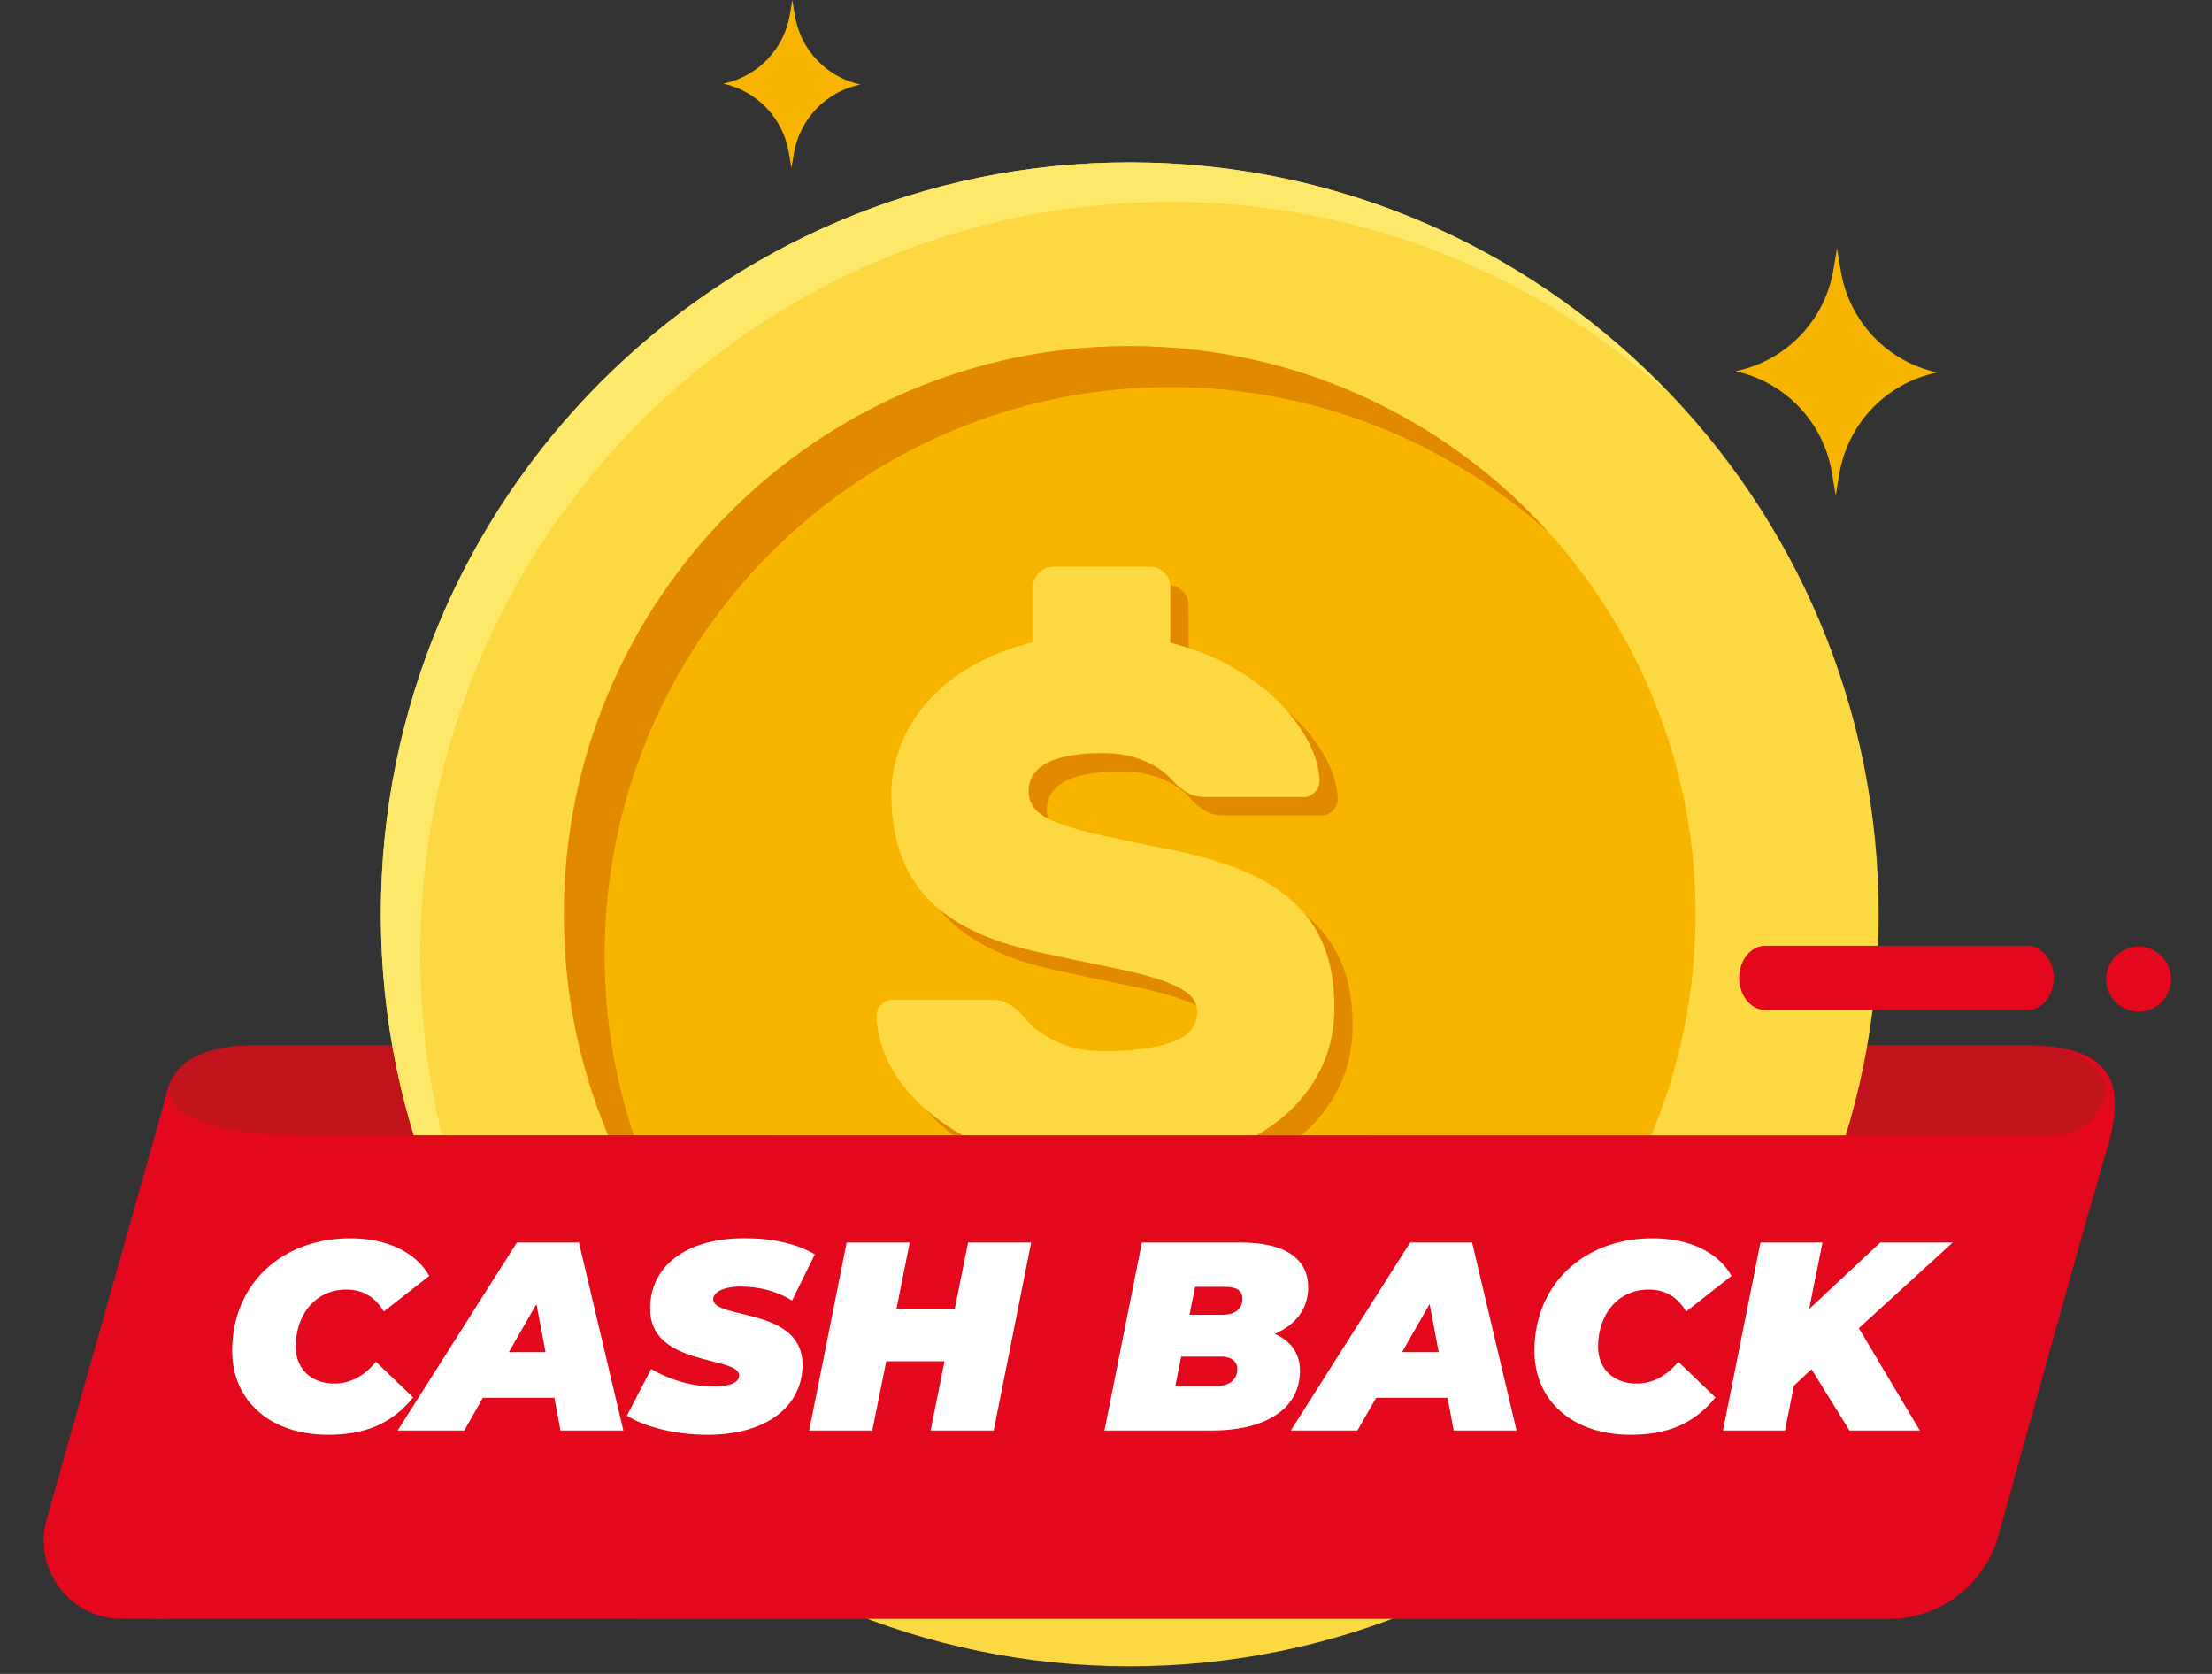<svg width="37" height="28" viewBox="0 0 37 28" fill="none" xmlns="http://www.w3.org/2000/svg">
  <rect x="0" y="0" width="37" height="28" fill="#333333" stroke="none"/>
  <g clip-path="url(#clip0_7010_1764)">
  <g clip-path="url(#clip1_7010_1764)">
  <path fill-rule="evenodd" clip-rule="evenodd" d="M35.055 19.876C34.849 20.654 33.577 24.156 33.132 25.548C32.716 26.848 32.881 22.577 32.465 23.878C32.399 24.084 31.506 24.296 31.335 24.428C31.147 24.573 30.847 24.91 30.61 24.91C28.615 24.899 30.171 24.439 28.176 24.428C27.166 24.423 26.914 24.816 25.904 24.811C25.399 24.808 24.768 24.912 24.263 24.91C23.822 24.907 20.508 24.316 20.09 24.204C20.29 23.095 21.828 25.992 22.144 24.91C22.47 23.795 20.437 25.355 20.763 24.241C21.421 21.989 22.078 19.737 22.736 17.485C26.442 17.485 30.147 17.484 33.852 17.484C34.245 17.484 34.736 17.555 35.03 17.818C35.45 18.192 35.319 18.803 35.188 19.352C35.146 19.527 35.101 19.702 35.055 19.876Z" fill="#C0131B"/>
  <path fill-rule="evenodd" clip-rule="evenodd" d="M3.027 19.876C3.234 20.654 4.505 24.156 4.95 25.548C5.366 26.848 5.201 22.577 5.617 23.878C5.683 24.084 6.576 24.296 6.747 24.429C6.934 24.574 7.235 24.911 7.472 24.909C9.467 24.899 7.911 24.439 9.906 24.429C10.916 24.423 11.168 24.816 12.178 24.811C12.683 24.808 13.314 24.912 13.819 24.909C14.26 24.907 17.574 24.316 17.992 24.204C17.792 23.095 16.254 25.992 15.938 24.909C15.613 23.795 17.645 25.355 17.319 24.241C16.661 21.989 16.004 19.737 15.346 17.485C11.64 17.485 7.935 17.484 4.23 17.484C3.837 17.484 3.346 17.555 3.052 17.817C2.632 18.192 2.763 18.803 2.894 19.351C2.936 19.527 2.981 19.702 3.027 19.876Z" fill="#C0131B"/>
  <path fill-rule="evenodd" clip-rule="evenodd" d="M31.424 15.294C31.424 22.241 25.816 27.873 18.898 27.873C11.98 27.873 6.371 22.241 6.371 15.294C6.371 8.347 11.98 2.716 18.898 2.716C25.816 2.716 31.424 8.347 31.424 15.294Z" fill="#FCD842"/>
  <path fill-rule="evenodd" clip-rule="evenodd" d="M27.979 6.646C25.754 4.614 22.801 3.377 19.562 3.377C12.64 3.377 7.029 9.012 7.029 15.962C7.029 19.215 8.261 22.18 10.284 24.413C7.874 22.133 6.37 18.888 6.37 15.292C6.37 8.35 11.981 2.716 18.895 2.716C22.476 2.716 25.708 4.225 27.979 6.646Z" fill="#FDE869"/>
  <path fill-rule="evenodd" clip-rule="evenodd" d="M28.362 15.294C28.362 20.544 24.125 24.799 18.897 24.799C13.669 24.799 9.432 20.544 9.432 15.294C9.432 10.045 13.669 5.79 18.897 5.79C24.125 5.79 28.362 10.045 28.362 15.294Z" fill="#F7B500"/>
  <path fill-rule="evenodd" clip-rule="evenodd" d="M25.901 8.903C24.22 7.401 22.011 6.475 19.577 6.475C14.346 6.475 10.114 10.724 10.114 15.977C10.114 18.421 11.036 20.639 12.532 22.328C10.625 20.592 9.432 18.086 9.432 15.293C9.432 10.047 13.671 5.79 18.895 5.79C21.677 5.79 24.173 6.988 25.901 8.903Z" fill="#E28900"/>
  <path fill-rule="evenodd" clip-rule="evenodd" d="M19.882 11.059C20.255 11.15 20.592 11.281 20.894 11.451C21.196 11.622 21.454 11.813 21.669 12.025C21.885 12.236 22.055 12.459 22.179 12.691C22.303 12.924 22.369 13.149 22.377 13.365C22.377 13.44 22.35 13.504 22.296 13.558C22.242 13.612 22.183 13.639 22.116 13.639H20.49C20.375 13.639 20.281 13.623 20.211 13.589C20.14 13.556 20.068 13.506 19.994 13.44C19.968 13.415 19.929 13.373 19.876 13.315C19.822 13.257 19.745 13.197 19.646 13.134C19.547 13.072 19.423 13.018 19.273 12.972C19.125 12.927 18.943 12.903 18.728 12.903C18.57 12.903 18.419 12.914 18.274 12.935C18.13 12.956 18.002 12.989 17.89 13.034C17.778 13.08 17.686 13.145 17.617 13.228C17.546 13.311 17.511 13.415 17.511 13.539C17.511 13.664 17.55 13.768 17.629 13.851C17.707 13.934 17.84 14.011 18.026 14.082C18.212 14.152 18.458 14.221 18.764 14.287C19.07 14.353 19.451 14.433 19.907 14.524C20.361 14.616 20.759 14.732 21.099 14.873C21.437 15.014 21.721 15.191 21.948 15.403C22.176 15.615 22.346 15.864 22.457 16.151C22.57 16.438 22.625 16.776 22.625 17.167C22.625 17.516 22.558 17.835 22.426 18.127C22.294 18.418 22.108 18.675 21.868 18.899C21.628 19.124 21.338 19.311 20.999 19.46C20.659 19.61 20.288 19.718 19.881 19.784V20.669C19.881 20.76 19.849 20.839 19.782 20.906C19.715 20.972 19.638 21.006 19.547 21.006H17.921C17.83 21.006 17.751 20.972 17.684 20.906C17.619 20.839 17.585 20.76 17.585 20.669V19.747C17.188 19.655 16.83 19.524 16.511 19.354C16.193 19.184 15.92 18.991 15.692 18.774C15.465 18.559 15.289 18.324 15.165 18.071C15.04 17.817 14.974 17.562 14.966 17.304C14.966 17.229 14.993 17.165 15.047 17.111C15.1 17.057 15.161 17.03 15.226 17.03H16.853C16.969 17.03 17.06 17.044 17.125 17.073C17.192 17.102 17.258 17.146 17.325 17.204C17.358 17.238 17.407 17.292 17.473 17.366C17.54 17.441 17.629 17.518 17.741 17.597C17.852 17.676 17.992 17.744 18.162 17.803C18.332 17.861 18.541 17.89 18.789 17.89C19.228 17.89 19.594 17.843 19.889 17.747C20.181 17.651 20.329 17.479 20.329 17.23C20.329 17.105 20.274 17.001 20.167 16.918C20.059 16.835 19.899 16.758 19.683 16.687C19.468 16.617 19.193 16.548 18.858 16.481C18.523 16.415 18.128 16.332 17.672 16.232C16.819 16.049 16.197 15.744 15.804 15.316C15.411 14.888 15.214 14.317 15.214 13.602C15.214 13.311 15.268 13.031 15.376 12.761C15.483 12.49 15.639 12.244 15.842 12.019C16.044 11.795 16.292 11.6 16.586 11.433C16.88 11.267 17.212 11.138 17.585 11.047V10.124C17.585 10.033 17.619 9.954 17.684 9.887C17.751 9.821 17.83 9.788 17.921 9.788H19.547C19.638 9.788 19.716 9.821 19.782 9.887C19.849 9.954 19.881 10.033 19.881 10.124L19.882 11.059Z" fill="#E28900"/>
  <path fill-rule="evenodd" clip-rule="evenodd" d="M19.576 10.752C19.949 10.844 20.287 10.975 20.589 11.145C20.891 11.316 21.149 11.507 21.364 11.719C21.58 11.93 21.749 12.153 21.874 12.385C21.998 12.618 22.064 12.842 22.072 13.059C22.072 13.133 22.045 13.198 21.991 13.252C21.937 13.306 21.878 13.333 21.811 13.333H20.184C20.069 13.333 19.976 13.316 19.906 13.283C19.835 13.25 19.763 13.2 19.689 13.133C19.663 13.109 19.624 13.067 19.57 13.009C19.517 12.951 19.44 12.89 19.341 12.828C19.242 12.766 19.118 12.712 18.968 12.666C18.82 12.621 18.638 12.598 18.423 12.598C18.265 12.598 18.114 12.608 17.969 12.629C17.825 12.65 17.697 12.683 17.584 12.728C17.473 12.774 17.381 12.839 17.312 12.921C17.241 13.005 17.206 13.109 17.206 13.233C17.206 13.358 17.245 13.461 17.324 13.545C17.402 13.628 17.535 13.705 17.721 13.775C17.908 13.846 18.153 13.914 18.459 13.981C18.765 14.047 19.146 14.126 19.602 14.218C20.056 14.31 20.454 14.426 20.794 14.567C21.132 14.708 21.416 14.885 21.643 15.097C21.872 15.308 22.041 15.557 22.153 15.844C22.265 16.131 22.32 16.47 22.32 16.86C22.32 17.209 22.254 17.529 22.121 17.82C21.989 18.111 21.803 18.369 21.563 18.593C21.323 18.817 21.033 19.004 20.694 19.154C20.354 19.303 19.983 19.411 19.576 19.478V20.363C19.576 20.454 19.544 20.533 19.477 20.6C19.411 20.666 19.333 20.7 19.242 20.7H17.616C17.525 20.7 17.446 20.666 17.379 20.6C17.314 20.533 17.28 20.454 17.28 20.363V19.44C16.884 19.349 16.525 19.218 16.207 19.048C15.888 18.878 15.614 18.685 15.387 18.468C15.16 18.253 14.984 18.018 14.86 17.764C14.736 17.511 14.669 17.255 14.661 16.998C14.661 16.923 14.688 16.858 14.742 16.804C14.795 16.75 14.856 16.723 14.921 16.723H16.548C16.664 16.723 16.755 16.738 16.821 16.767C16.887 16.796 16.953 16.84 17.02 16.898C17.053 16.931 17.102 16.985 17.168 17.06C17.235 17.134 17.323 17.212 17.436 17.29C17.547 17.37 17.687 17.438 17.857 17.497C18.027 17.554 18.236 17.584 18.484 17.584C18.923 17.584 19.289 17.536 19.584 17.44C19.876 17.345 20.024 17.172 20.024 16.923C20.024 16.798 19.969 16.695 19.862 16.611C19.754 16.528 19.593 16.451 19.378 16.381C19.163 16.31 18.887 16.242 18.553 16.175C18.218 16.109 17.823 16.026 17.367 15.926C16.514 15.743 15.892 15.438 15.499 15.01C15.106 14.582 14.909 14.011 14.909 13.296C14.909 13.005 14.963 12.725 15.071 12.455C15.178 12.185 15.334 11.938 15.537 11.713C15.739 11.489 15.987 11.293 16.281 11.127C16.575 10.961 16.907 10.832 17.28 10.741V9.818C17.28 9.727 17.313 9.647 17.379 9.581C17.446 9.515 17.524 9.481 17.615 9.481H19.242C19.333 9.481 19.411 9.515 19.477 9.581C19.544 9.647 19.576 9.726 19.576 9.818V10.752H19.576Z" fill="#FCD842"/>
  <path fill-rule="evenodd" clip-rule="evenodd" d="M33.853 17.484C34.302 17.479 35.105 17.611 35.216 18.161C35.263 18.391 35.007 18.992 34.359 18.992C34.315 18.992 3.629 18.989 3.629 18.989L1.677 25.591C1.677 25.591 1.491 27.078 2.716 27.078C9.221 27.078 30.229 27.079 30.229 27.08H31.597C32.448 27.08 33.194 26.513 33.425 25.691C34.014 23.587 35.045 19.848 35.196 19.378C35.541 18.301 35.528 17.48 33.853 17.484Z" fill="#E4081C"/>
  <path fill-rule="evenodd" clip-rule="evenodd" d="M2.833 18.134C2.833 18.134 2.527 18.964 5.005 18.988C3.904 23.053 2.766 27.078 2.766 27.078H2.035C1.17 27.078 0.545 26.248 0.781 25.412L2.833 18.134Z" fill="#E4081C"/>
  <path fill-rule="evenodd" clip-rule="evenodd" d="M5.488 24C6.065 24 6.531 23.843 6.911 23.376L6.289 22.779C6.075 23.039 5.837 23.143 5.592 23.143C5.202 23.143 4.947 22.896 4.947 22.527C4.947 21.966 5.296 21.571 5.793 21.571C6.079 21.571 6.285 21.706 6.419 21.939L7.18 21.342C6.951 20.937 6.459 20.713 5.86 20.713C4.701 20.713 3.883 21.49 3.883 22.595C3.883 23.43 4.518 24 5.488 24ZM9.375 23.929L9.273 23.381H8.078L7.765 23.929H6.651L8.646 20.784H9.684L10.427 23.929H9.375ZM8.512 22.617H9.125L8.973 21.813L8.512 22.617ZM11.84 24C12.815 24 13.424 23.529 13.424 22.828C13.424 21.858 11.93 22.078 11.93 21.732C11.93 21.624 12.082 21.521 12.39 21.521C12.694 21.521 12.998 21.597 13.249 21.755L13.63 20.982C13.339 20.807 12.923 20.712 12.457 20.712C11.469 20.712 10.874 21.18 10.874 21.894C10.874 22.868 12.364 22.675 12.364 23.008C12.364 23.12 12.22 23.192 11.948 23.192C11.599 23.192 11.241 23.102 10.892 22.9L10.485 23.681C10.785 23.866 11.281 24 11.84 24ZM16.193 20.784H17.248L16.622 23.929H15.566L15.799 22.77H14.824L14.591 23.929H13.535L14.162 20.784H15.217L14.994 21.898H15.969L16.193 20.784ZM21.323 22.312C21.668 22.163 21.882 21.898 21.882 21.534C21.882 21.058 21.502 20.784 20.759 20.784H19.1L18.474 23.929H20.281C21.081 23.929 21.744 23.623 21.744 22.927C21.744 22.64 21.592 22.428 21.323 22.312ZM20.505 21.526C20.679 21.526 20.782 21.588 20.782 21.719C20.782 21.889 20.674 21.993 20.433 21.993H19.896L19.99 21.526H20.505ZM20.339 23.187H19.659L19.758 22.693H20.437C20.576 22.693 20.697 22.761 20.697 22.9C20.697 23.093 20.545 23.187 20.339 23.187ZM24.316 23.929L24.213 23.381H23.019L22.705 23.929H21.591L23.587 20.784H24.624L25.367 23.929H24.316ZM23.452 22.617H24.065L23.913 21.813L23.452 22.617ZM27.272 24C27.85 24 28.315 23.843 28.695 23.376L28.073 22.779C27.858 23.039 27.622 23.143 27.375 23.143C26.986 23.143 26.731 22.896 26.731 22.527C26.731 21.966 27.08 21.571 27.576 21.571C27.863 21.571 28.069 21.706 28.203 21.939L28.963 21.342C28.735 20.937 28.243 20.713 27.643 20.713C26.485 20.713 25.666 21.49 25.666 22.595C25.667 23.43 26.302 24 27.272 24ZM32.663 20.784L31.093 22.217L32.113 23.929H30.936L30.301 22.904L30.006 23.179L29.858 23.929H28.82L29.447 20.784H30.485L30.261 21.898L31.451 20.784H32.663Z" fill="white"/>
  <path fill-rule="evenodd" clip-rule="evenodd" d="M33.915 16.894H29.529C29.233 16.894 29.023 16.542 29.111 16.196C29.169 15.973 29.338 15.82 29.529 15.82H33.915C34.211 15.82 34.421 16.173 34.332 16.518C34.275 16.742 34.106 16.894 33.915 16.894Z" fill="#E4081C"/>
  <path fill-rule="evenodd" clip-rule="evenodd" d="M36.314 16.378C36.314 16.679 36.071 16.923 35.772 16.923C35.473 16.923 35.23 16.679 35.23 16.378C35.23 16.078 35.473 15.835 35.772 15.835C36.071 15.835 36.314 16.078 36.314 16.378Z" fill="#E4081C"/>
  <path fill-rule="evenodd" clip-rule="evenodd" d="M32.383 6.236L32.407 6.231C31.574 6.053 30.933 5.381 30.792 4.537L30.727 4.152L30.668 4.511C30.526 5.355 29.885 6.027 29.05 6.205L29.026 6.21C29.86 6.388 30.5 7.06 30.642 7.904L30.706 8.289L30.766 7.93C30.907 7.086 31.548 6.414 32.383 6.236Z" fill="#F7B500"/>
  <path fill-rule="evenodd" clip-rule="evenodd" d="M14.378 1.417L14.395 1.414C13.828 1.293 13.392 0.836 13.296 0.262L13.253 0L13.212 0.244C13.116 0.818 12.68 1.275 12.112 1.396L12.096 1.399C12.663 1.521 13.098 1.978 13.194 2.551L13.238 2.813L13.279 2.57C13.375 1.995 13.811 1.538 14.378 1.417Z" fill="#F7B500"/>
  </g>
  </g>
  <defs>
  <clipPath id="clip0_7010_1764">
  <rect width="35.627" height="27.873" fill="white" transform="translate(0.687)"/>
  </clipPath>
  <clipPath id="clip1_7010_1764">
  <rect width="35.646" height="27.873" fill="white" transform="translate(0.677)"/>
  </clipPath>
  </defs>
  </svg>
  